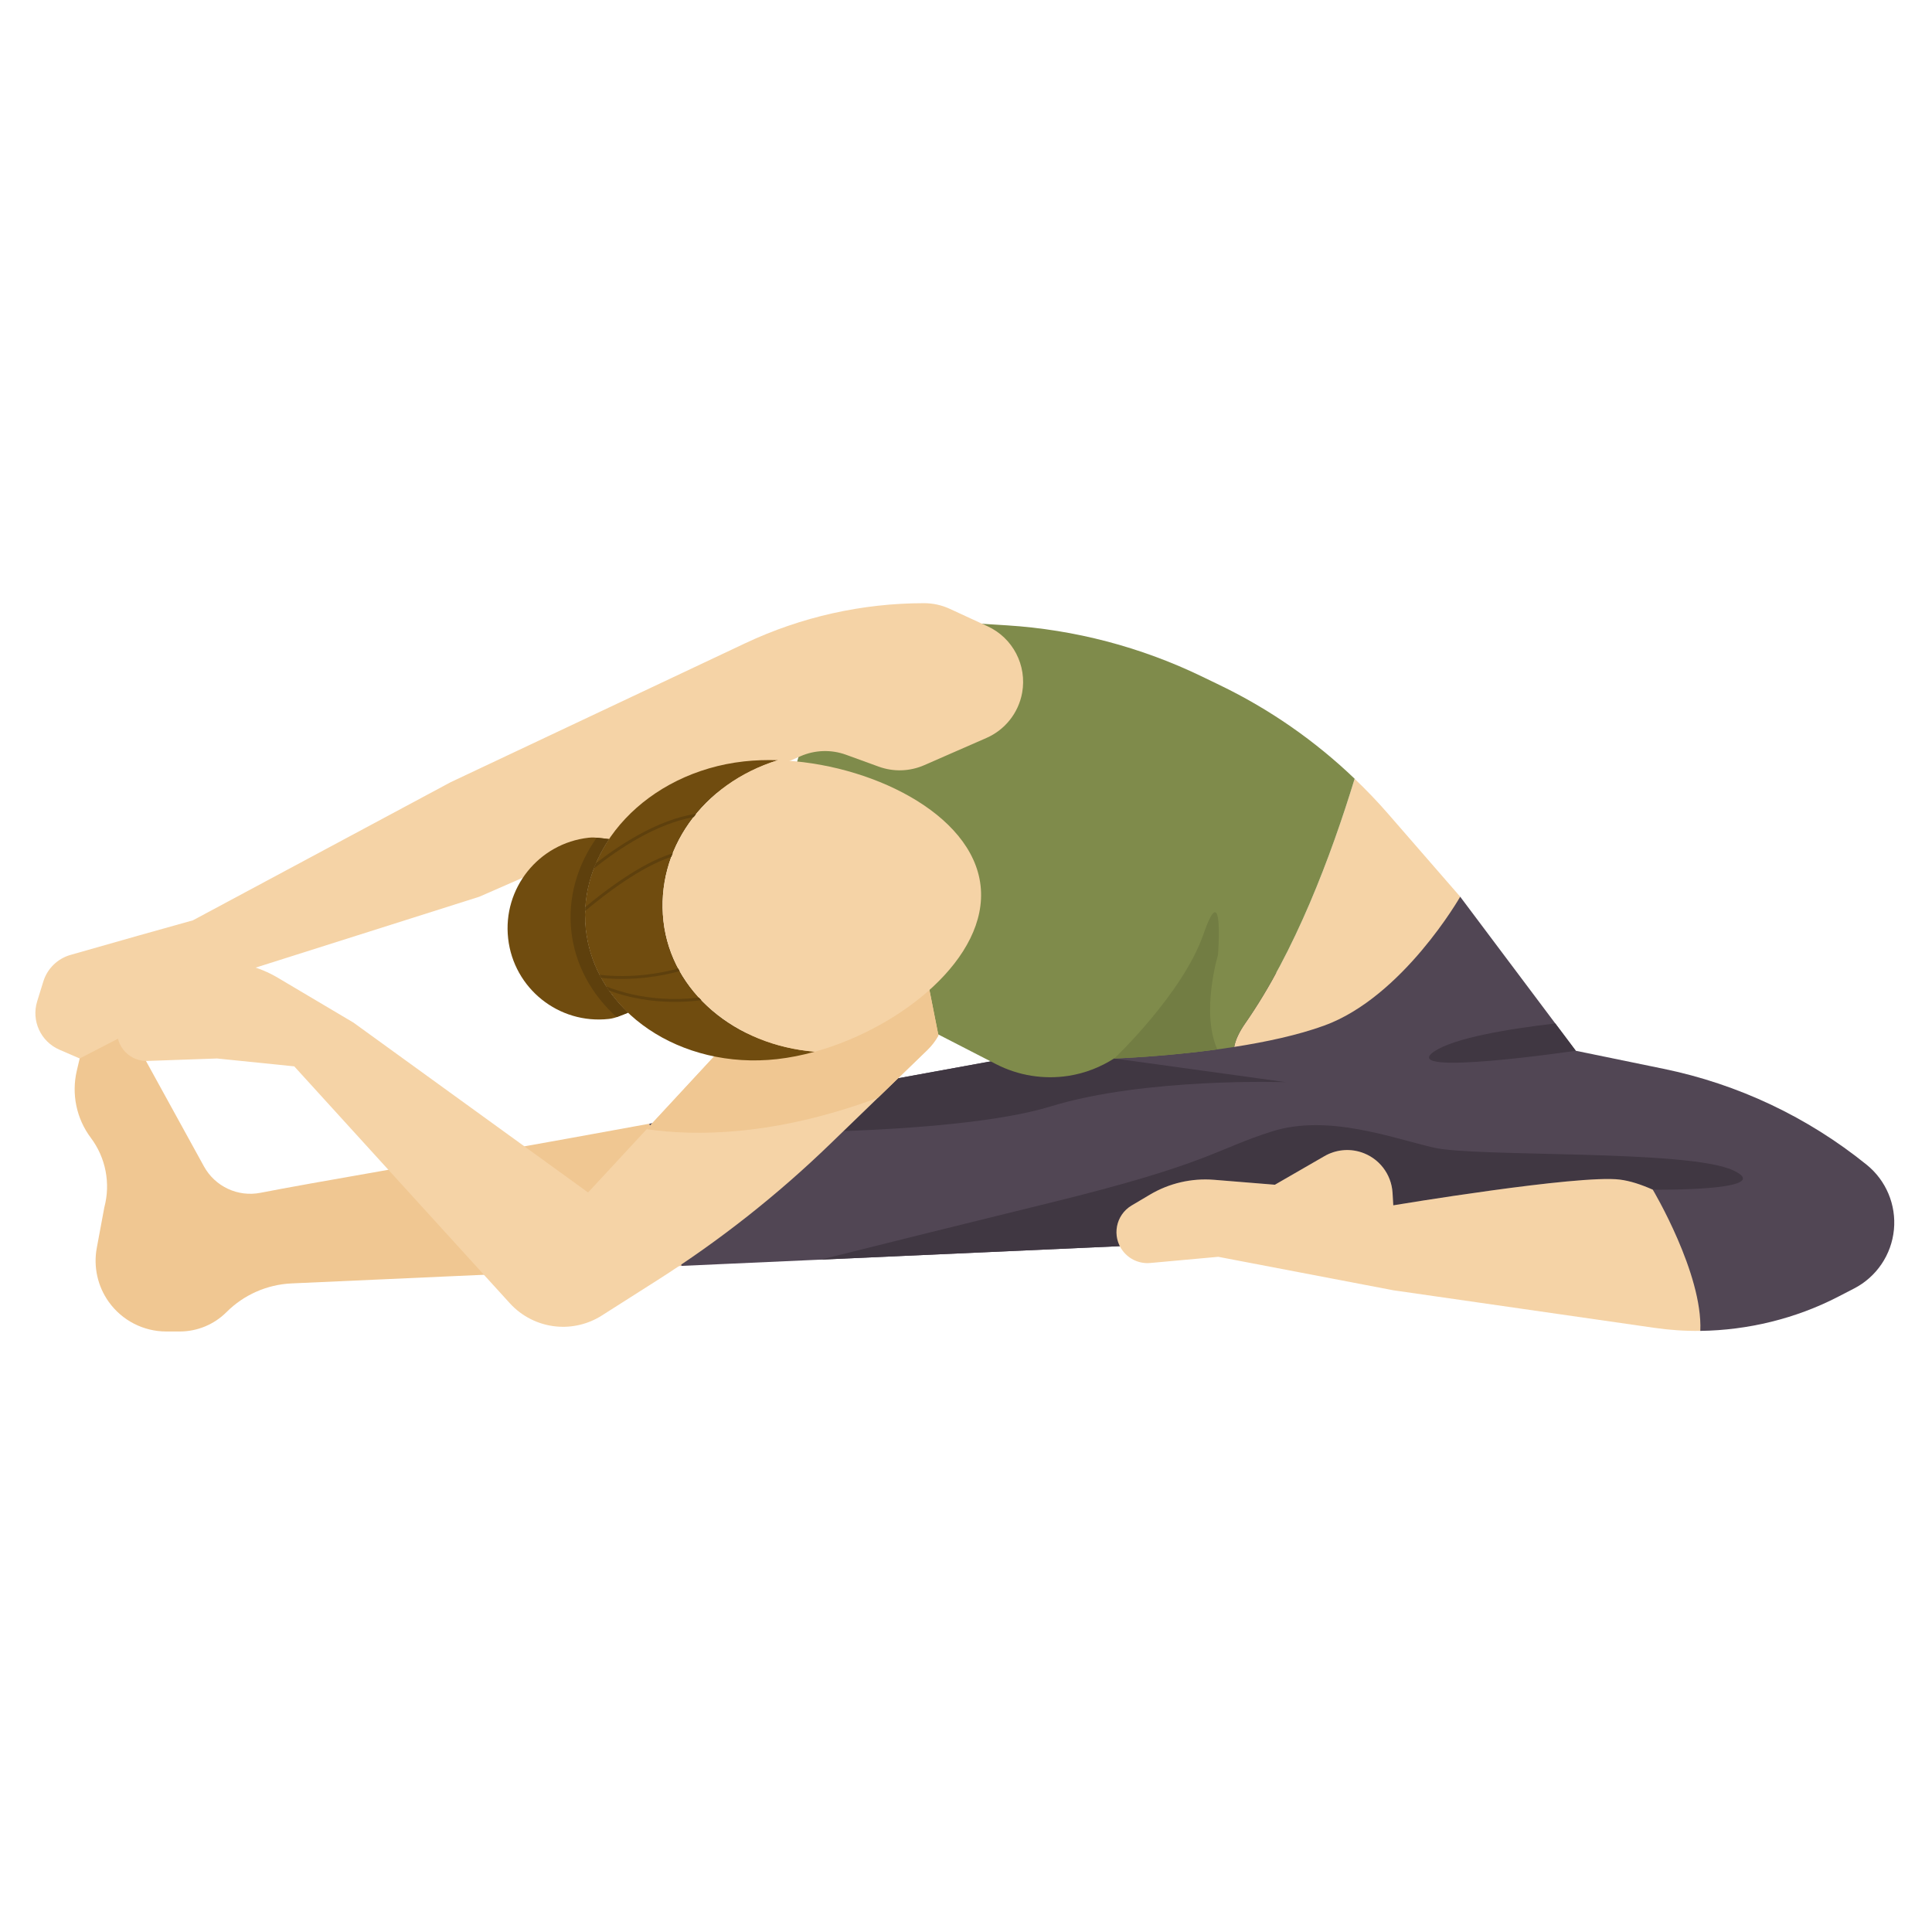 <svg id="Layer_1_1_" enable-background="new 0 0 256 256" height="512" viewBox="0 0 256 256" width="512" xmlns="http://www.w3.org/2000/svg"><path d="m247.348 154.34c-7.829-6.33-17.06-10.691-26.922-12.718l-11.626-2.39-15.316-20.41-45.547 18.801c-3.98.675-39.963 7.274-61.91 11.278l4.244 18.837 58.114-2.613 27.472-4.91 49.443 16.134c6.282-.079 12.637-1.617 18.269-4.529l2.113-1.092c2.967-1.534 4.952-4.468 5.273-7.793.317-3.289-1.038-6.518-3.607-8.595z" fill="#514654"/><path d="m229.643 155.071c-6-2.786-34.071-1.714-39.643-3s-14.044-4.5-21.486-2.143c-7.443 2.357-8.3 4.286-29.3 9.429-10.766 2.637-22.032 5.44-30.462 7.549l39.633-1.782.01-.002c-.964-1.887-.342-4.265 1.555-5.389l2.427-1.439c2.559-1.517 5.526-2.203 8.492-1.963l8.061.654 6.572-3.792c1.462-.844 3.211-1.034 4.821-.526 2.381.752 4.05 2.895 4.197 5.387l.098 1.659s24.555-4.093 30.012-3.41c1.364.171 2.774.631 4.373 1.335 0-.001 16.64.219 10.64-2.567z" fill="#403742"/><path d="m208.801 139.231-2.715-3.618c-6.115.71-13.451 1.908-16.086 3.742-4.821 3.355 18.801-.124 18.801-.124z" fill="#403742"/><path d="m147.649 140.253-2.921-2.062c-5.025.904-14.813 2.689-25.725 4.683l-7.244 7.008c9.185-.344 20.699-1.196 27.455-3.275 12.536-3.857 31.179-3.214 31.179-3.214z" fill="#403742"/><path d="m175.459 135.898c10.436-3.795 18.026-17.077 18.026-17.077l-9.62-11.063c-1.386-1.594-2.851-3.11-4.37-4.565-3.137 10.277-7.925 22.978-14.481 32.377-.846 1.213-1.318 2.256-1.476 3.154 4.142-.645 8.422-1.553 11.921-2.826z" fill="#f5d3a6"/><path d="m161.673 90.804-2.442-1.179c-8.078-3.9-16.837-6.196-25.789-6.762l-3.296-.208s-16.966.952-21.788 10.916c-4.821 9.964-6.429 25.071-1.607 31.179l10.766 8.816 14.459 7.435c2.96 1.522 6.326 2.065 9.615 1.551 2.193-.343 4.263-1.155 6.098-2.341l-.039.042s7.676-.249 15.888-1.529c.158-.898.63-1.941 1.476-3.154 6.556-9.399 11.344-22.099 14.481-32.377l.004-.006c-5.248-5.027-11.258-9.212-17.826-12.383z" fill="#7f8b4b"/><path d="m69.481 151.896-18.019 3.107c-7.689 1.34-13.844 2.439-16.952 3.049-2.994.587-6.018-.83-7.488-3.504l-7.686-13.975-.616-9.003c-.421-1.27-1.618-2.205-3.053-2.205-1.492 0-2.788 1.026-3.13 2.479l-2.36 10.029c-.728 3.096-.047 6.356 1.862 8.9 1.975 2.633 2.633 6.027 1.785 9.207l-.999 5.372c-.465 2.502.108 5.085 1.587 7.155 1.758 2.461 4.596 3.922 7.621 3.922h1.782c2.324 0 4.553-.923 6.196-2.566 2.298-2.298 5.372-3.655 8.619-3.804l51.642-2.322-4.244-18.837c-8.568 1.563-14.997 2.73-16.547 2.996z" fill="#f0c792"/><path d="m130.855 82.983-5.007-2.311c-1.066-.492-2.226-.747-3.4-.747-8.197 0-16.293 1.814-23.707 5.311l-39.023 18.407-34.153 18.304-7.216 2.022-9.006 2.562c-1.716.488-3.07 1.81-3.599 3.514l-.817 2.633c-.799 2.575.47 5.339 2.944 6.411l2.688 1.165 23.316-12.038 29.637-9.394 42.564-18.622c1.909-.835 4.067-.904 6.026-.192l4.333 1.576c1.959.712 4.116.643 6.026-.192l8.247-3.608c2.474-1.083 4.248-3.325 4.731-5.983.661-3.64-1.224-7.268-4.584-8.818z" fill="#f5d3a6"/><path d="m225.3 176.349c-2.094.026-4.05-.11-6.142-.411l-34.541-4.97-23.191-4.434-9.011.819c-1.397.127-2.763-.468-3.621-1.579-1.508-1.952-.966-4.783 1.155-6.041l2.427-1.439c2.559-1.517 5.526-2.203 8.492-1.963l8.061.654 6.572-3.792c1.462-.844 3.212-1.035 4.821-.526 2.381.752 4.05 2.895 4.197 5.387l.098 1.659s24.555-4.093 30.012-3.41c1.364.171 2.774.631 4.373 1.335.001-.001 6.638 11.133 6.298 18.711z" fill="#f5d3a6"/><path d="m94.845 139.739-16.921 18.269-31.09-22.509-10.022-5.943c-2.47-1.465-5.306-2.197-8.177-2.111-4.463.133-8.64 2.229-11.415 5.727l-.865 1.091c-1.525 1.923-.915 4.759 1.266 5.884.594.306 1.257.455 1.925.432l9.213-.325 10.231 1.043 28.564 31.389c1.591 1.748 3.774 2.844 6.126 3.075 2.124.209 4.257-.3 6.058-1.445l7.374-4.69c8.224-5.231 15.898-11.28 22.903-18.057l12.852-12.432c.597-.578 1.093-1.23 1.482-1.932l-3.175-16.031z" fill="#f5d3a6"/><path d="m94.845 139.739-9.154 9.884c6.528.947 16.959.911 30.632-4.156l6.544-6.33c.597-.578 1.093-1.23 1.482-1.932l-3.175-16.031z" fill="#f0c792"/><path d="m77.621 123.199c1.215 10.893 12.566 18.568 25.354 17.141 1.638-.183 3.318-.519 5.001-.986-10.53-.846-19.018-7.919-20.064-17.304-1.046-9.382 5.081-18.172 15.16-21.32-1.537-.048-3.047-.001-4.497.161-12.787 1.428-22.169 11.415-20.954 22.308z" fill="#704c0f"/><path d="m83.219 134.182c-3.076-2.929-5.12-6.706-5.597-10.983-.48-4.302.698-8.459 3.08-12.007l-.001-.009c-.85-.091-1.819-.28-2.703-.181-6.631.74-11.406 6.714-10.667 13.345.74 6.631 6.714 11.406 13.345 10.667.957-.107 1.676-.511 2.544-.822z" fill="#704c0f"/><path d="m87.912 122.051c1.047 9.384 9.535 16.458 20.064 17.304 11.455-3.177 23.015-12.492 21.956-21.99-1.077-9.658-14.84-16.254-26.86-16.633-10.079 3.147-16.206 11.938-15.16 21.319z" fill="#f5d3a6"/><g fill="#5e400d"><path d="m80.316 130.702c.121.188.25.371.379.555 4.808 1.755 9.374 1.642 12.239 1.274-.111-.115-.221-.23-.328-.347-2.936.345-7.518.389-12.29-1.482z"/><path d="m79.433 129.166c.071.138.144.274.218.41 4.288.438 8.042-.247 10.409-.893-.065-.115-.126-.232-.188-.348-2.382.643-6.148 1.314-10.439.831z"/><path d="m78.673 115.094c3.394-2.699 8.329-5.949 13.256-6.828.095-.121.185-.246.283-.365-.042-.038-.095-.062-.155-.052-4.819.8-9.651 3.863-13.103 6.538-.1.233-.191.47-.281.707z"/><path d="m88.954 113.536c.059-.159.133-.312.196-.469-.057.018-.112.034-.169.052-4.074 1.292-8.764 4.854-11.429 7.075-.011.172-.013.346-.019.519 2.555-2.153 7.299-5.82 11.421-7.177z"/><path d="m80.702 111.192-.001-.009c-.517-.055-1.079-.14-1.638-.182-2.568 3.634-3.853 7.945-3.355 12.411.497 4.461 2.696 8.38 5.996 11.357.507-.171.986-.388 1.516-.578l-.001-.01c-3.076-2.929-5.12-6.706-5.597-10.983-.48-4.301.697-8.458 3.08-12.006z"/></g><path d="m161.393 126.518s.804-10.607-1.929-2.732c-2.732 7.875-11.815 16.468-11.815 16.468s6.337-.206 13.655-1.203c-2.208-4.905.089-12.533.089-12.533z" fill="#727d43"/></svg>
